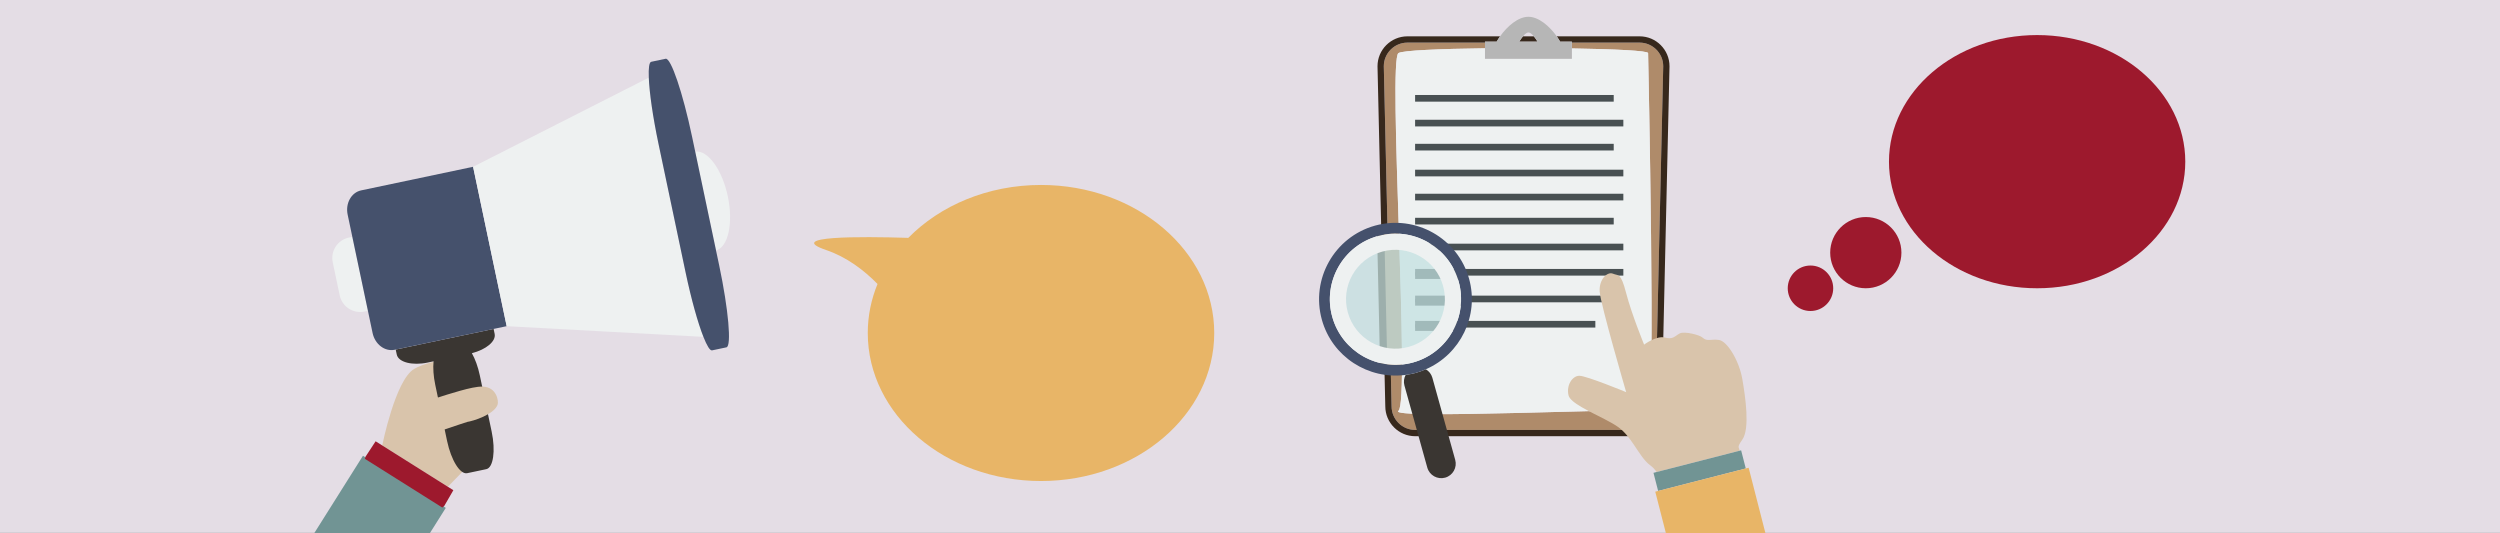 <?xml version="1.0" encoding="utf-8"?>
<!-- Generator: Adobe Illustrator 15.0.0, SVG Export Plug-In  -->
<!DOCTYPE svg PUBLIC "-//W3C//DTD SVG 1.1//EN" "http://www.w3.org/Graphics/SVG/1.1/DTD/svg11.dtd">
<svg version="1.1"
	 xmlns="http://www.w3.org/2000/svg"
	 x="0px" y="0px" width="750px" height="160px" viewBox="0 0.146 750 160"
	 overflow="visible" enable-background="new 0 0.146 750 160" xml:space="preserve">
<rect x="0" y="0.146" width="750" height="160" fill="#808080" stroke="none"/>
<defs>
</defs>
<rect fill-rule="evenodd" clip-rule="evenodd" fill="#E4DDE5" width="750" height="160"/>
<ellipse fill="#9D192D" cx="611.138" cy="48.646" rx="44.446" ry="37.98"/>
<circle fill="#9D192D" cx="559.743" cy="75.941" r="10.684"/>
<circle fill="#9D192D" cx="543.142" cy="86.626" r="6.822"/>
<path fill="#D9C4AB" d="M140.207,140.16c-0.244-0.121-0.518-0.301-0.809-0.521c-2.684-1.91-4.302-4.949-4.397-8.158
	c-0.004-0.049-0.011-0.096-0.015-0.145c-0.006-0.092-0.004-0.195,0.002-0.305c0.016-1.021,0.189-2.057,0.535-3.072l0.289-0.855
	l6.016-20.177c-0.787,0.449-12.148,0.687-17.592,3.906c-5.652,3.337-9.553,22.884-9.553,22.884l0.008,0.078l19.66,12.373"/>
<polygon fill="#9D192D" points="134.352,146.168 114.691,133.795 112.686,132.531 108.984,138.186 132.748,152.848 136.006,147.209 
	"/>
<path fill="#EEF1F1" d="M104.675,71.411c-3.396,0.715-5.567,4.047-4.852,7.442l2.087,9.903c0.716,3.395,4.047,5.567,7.441,4.852
	l1.024-0.216l-4.678-22.197L104.675,71.411z"/>
<path fill="#EEF1F1" d="M218.346,59.05c-1.695-8.047-6.037-13.959-9.785-13.429l6.25,29.665
	C218.456,74.259,220.041,67.097,218.346,59.05z"/>
<path fill="#3A3632" d="M119.027,106.504c0.486,2.307,4.637,3.386,9.271,2.41l1.77-0.373c-0.193,1.959-0.044,4.423,0.508,7.043
	l3.553,16.861c1.217,5.777,3.914,10.102,6.024,9.656l5.732-1.207c2.111-0.445,2.833-5.49,1.616-11.268l-3.553-16.861
	c-0.554-2.628-1.415-4.949-2.387-6.664c4.279-1.083,7.297-3.594,6.835-5.786l-0.314-1.493l-29.37,6.189L119.027,106.504z"/>
<path fill="#45516C" d="M141.932,50.183l-33.584,7.077c-2.953,0.623-4.768,3.879-4.053,7.274l1.403,6.661l4.678,22.197l1.403,6.66
	c0.715,3.395,3.689,5.642,6.643,5.021l0.291-0.061l29.37-6.189L152,97.997l-10.074-47.811L141.932,50.183z"/>
<path fill="#EEF1F1" d="M197.543,43.265c-1.703-8.084-2.729-15.331-2.907-19.829l-52.704,26.747l-0.006,0.003L152,97.997v0.001
	l59.023,3.206c-1.652-4.188-3.639-11.231-5.342-19.315L197.543,43.265z"/>
<path fill="#45516C" d="M214.811,75.286l-6.25-29.665l-0.943-4.479c-2.79-13.24-6.34-23.703-7.931-23.368l-4.317,0.909
	c-0.619,0.131-0.848,1.884-0.733,4.753c0.179,4.498,1.204,11.744,2.907,19.829l8.139,38.624c1.703,8.084,3.689,15.127,5.342,19.315
	c1.053,2.671,1.971,4.183,2.59,4.053l4.315-0.91c1.59-0.335,0.616-11.341-2.174-24.581L214.811,75.286z"/>
<path fill="#D9C4AB" d="M127.83,130.881c0,0,9.854-3.393,13.376-4.492c0.856-0.27-1.634,0.422-1.225,0.365
	c2.104-0.289,8.31-2.311,9.305-5.229c0.343-1.014-0.229-5.221-4.429-5.396c-0.901-0.037-2.002,0.104-3.168,0.342
	c-4.291,0.869-11.982,3.49-11.982,3.49"/>
<path fill="none" d="M458.521,9.876c-0.476,0-1.05,0.472-1.633,1.168h3.264C459.569,10.349,458.997,9.876,458.521,9.876z"/>
<path fill="#AF8B6A" d="M494.433,16.073c0.037,1.922,2.318,108.277,0,107.325s-78.469,2.669-74.902,0
	c3.566-2.668-3.209-105.228,0-107.325c1.23-0.804,12.514-1.273,25.966-1.439v-1.703h-23.26c-3.91,0-7.094,3.184-7.094,7.094
	l2.335,102.009c0,3.909,3.186,7.09,7.094,7.09h64.969c3.908,0,7.094-3.181,7.094-7.09l2.336-102.009c0-3.91-3.185-7.094-7.095-7.094
	h-20.312v1.745C484.331,14.877,494.418,15.352,494.433,16.073z"/>
<path fill="#37281C" d="M491.875,11.045h-23.646h-1.208c0.375,0.526,0.711,1.06,1.02,1.592h3.522v0.293h20.312
	c3.91,0,7.095,3.184,7.095,7.094l-2.336,102.009c0,3.909-3.186,7.09-7.094,7.09h-64.969c-3.908,0-7.094-3.181-7.094-7.09
	l-2.335-102.009c0-3.91,3.184-7.094,7.094-7.094h23.26v-0.293h3.509c0.309-0.533,0.645-1.066,1.02-1.592h-1.209h-26.579
	c-4.953,0-8.981,4.028-8.981,8.979l2.336,102.009c0,4.949,4.027,8.977,8.98,8.977h64.969c4.953,0,8.98-4.027,8.98-8.977
	l2.336-102.009C500.856,15.073,496.829,11.045,491.875,11.045z"/>
<path fill="#37281C" d="M460.152,11.045h-3.264c-0.38,0.454-0.758,1.009-1.121,1.592h5.506
	C460.91,12.054,460.532,11.499,460.152,11.045z"/>
<path fill="#EEF1F1" d="M419.53,123.397c-3.566,2.669,72.584-0.952,74.902,0s0.037-105.402,0-107.325
	c-0.015-0.721-10.102-1.196-22.87-1.397v3.111h-26.066v-3.154c-13.452,0.166-24.735,0.636-25.966,1.439
	C416.321,18.169,423.097,120.729,419.53,123.397z"/>
<path fill="#B6B6B6" d="M445.496,12.637v0.293v1.703v3.154h26.066v-3.111v-1.745v-0.293h-3.522c-0.309-0.533-0.645-1.066-1.02-1.592
	c-2.204-3.094-5.44-5.863-8.499-5.863c-3.057,0-6.293,2.769-8.497,5.863c-0.375,0.526-0.711,1.06-1.02,1.592H445.496z
	 M456.889,11.045c0.583-0.696,1.157-1.168,1.633-1.168s1.048,0.472,1.631,1.168c0.38,0.454,0.758,1.009,1.121,1.592h-5.506
	C456.131,12.054,456.509,11.499,456.889,11.045z"/>
<line fill="#C4C4C2" stroke="#485052" stroke-width="2" stroke-miterlimit="10" x1="424.531" y1="37.073" x2="487.004" y2="37.073"/>
<line fill="#C4C4C2" stroke="#485052" stroke-width="2" stroke-miterlimit="10" x1="484.116" y1="44.289" x2="424.531" y2="44.289"/>
<line fill="#C4C4C2" stroke="#485052" stroke-width="2" stroke-miterlimit="10" x1="424.531" y1="52.057" x2="487.004" y2="52.057"/>
<line fill="#C4C4C2" stroke="#485052" stroke-width="2" stroke-miterlimit="10" x1="424.531" y1="29.642" x2="484.116" y2="29.642"/>
<line fill="#C4C4C2" stroke="#485052" stroke-width="2" stroke-miterlimit="10" x1="424.531" y1="59.267" x2="487.004" y2="59.267"/>
<line fill="#C4C4C2" stroke="#485052" stroke-width="2" stroke-miterlimit="10" x1="484.116" y1="66.483" x2="424.531" y2="66.483"/>
<line fill="#C4C4C2" stroke="#485052" stroke-width="2" stroke-miterlimit="10" x1="424.531" y1="74.251" x2="487.004" y2="74.251"/>
<line fill="#C4C4C2" stroke="#485052" stroke-width="2" stroke-miterlimit="10" x1="424.531" y1="81.829" x2="487.004" y2="81.829"/>
<line fill="#C4C4C2" stroke="#485052" stroke-width="2" stroke-miterlimit="10" x1="424.531" y1="89.837" x2="484.116" y2="89.837"/>
<line fill="#C4C4C2" stroke="#485052" stroke-width="2" stroke-miterlimit="10" x1="424.531" y1="97.416" x2="478.604" y2="97.416"/>
<line fill="#C4C4C2" stroke="#485052" stroke-width="2" stroke-miterlimit="10" x1="424.531" y1="82.83" x2="439.171" y2="82.83"/>
<line fill="#C4C4C2" stroke="#485052" stroke-width="2" stroke-miterlimit="10" x1="424.531" y1="90.838" x2="438.494" y2="90.838"/>
<line fill="#C4C4C2" stroke="#485052" stroke-width="2" stroke-miterlimit="10" x1="424.531" y1="98.417" x2="437.202" y2="98.417"/>
<path fill="#37281C" d="M416.501,69.724h-3.389l0.917,40.089h3.406C417.445,99.458,416.98,84.582,416.501,69.724z"/>
<path fill="none" d="M420.599,109.606h74.786c0.157-10.348,0.081-25.225-0.083-40.09h-75.638
	C420.144,84.374,420.608,99.25,420.599,109.606z"/>
<path fill="none" d="M419.53,123.397c-3.566,2.669,72.584-0.952,74.902,0c0.533,0.219,0.822-5.241,0.952-13.792h-74.786
	C420.591,117.537,420.304,122.818,419.53,123.397z"/>
<path fill="#AF8B6A" d="M418.663,69.516h-3.389l0.917,40.09h3.406C419.607,99.25,419.143,84.374,418.663,69.516z"/>
<path fill="#3A3632" d="M421.696,112.611c-0.504,0.949-0.675,2.074-0.363,3.193l6.855,24.615c0.644,2.312,3.045,3.666,5.354,3.021
	c2.312-0.645,3.665-3.039,3.019-5.352l-6.852-24.617c-0.314-1.119-1.043-1.995-1.963-2.545c-0.949,0.41-1.93,0.787-2.959,1.072
	C423.762,112.285,422.726,112.471,421.696,112.611z"/>
<path fill="#45516C" d="M440.724,83.769c-3.392-12.174-16.057-19.322-28.232-15.932c-12.176,3.391-19.323,16.058-15.931,28.229
	c3.103,11.149,13.979,18.053,25.136,16.545c1.029-0.141,2.065-0.326,3.092-0.612c1.029-0.285,2.01-0.662,2.959-1.072
	C438.08,106.453,443.823,94.915,440.724,83.769z M423.923,108.882c-10.461,2.913-21.334-3.225-24.25-13.684
	c-2.912-10.458,3.227-21.332,13.688-24.242c10.454-2.914,21.331,3.223,24.242,13.68C440.515,95.093,434.376,105.969,423.923,108.882
	z"/>
<path opacity="0.73" fill="#C2E0E0" d="M414.272,74.39c-8.664,2.416-13.73,11.389-11.314,20.052
	c2.412,8.659,11.383,13.727,20.049,11.313c8.656-2.412,13.727-11.389,11.312-20.05C431.907,77.043,422.929,71.979,414.272,74.39z"/>
<path fill="#EEF1F1" d="M413.36,70.957c-10.461,2.91-16.6,13.783-13.688,24.242c2.916,10.459,13.789,16.596,24.25,13.684
	c10.453-2.913,16.592-13.789,13.68-24.245C434.691,74.18,423.814,68.042,413.36,70.957z M422.62,104.206
	c-7.896,2.199-16.069-2.417-18.267-10.307c-2.202-7.894,2.414-16.068,10.309-18.27c7.887-2.197,16.067,2.418,18.265,10.31
	C435.126,93.83,430.507,102.009,422.62,104.206z"/>
<path fill-rule="evenodd" clip-rule="evenodd" fill="#E8B567" d="M312.3,55.633c-15.984,0-30.276,6.171-39.81,15.872
	c-14.439-0.449-37.068-0.584-24.672,3.641c6.172,2.104,11.334,6.011,15.44,10.195c-1.89,4.603-2.929,9.547-2.929,14.702
	c0,24.527,23.267,44.408,51.97,44.408c28.702,0,51.97-19.881,51.97-44.408C364.27,75.515,341.002,55.633,312.3,55.633z"/>
<polygon fill="#719494" points="133.736,152.51 132.973,152.031 132.722,152.434 109.397,137.752 109.647,137.352 108.887,136.875 
	94.24,160.146 128.93,160.146 "/>
<polygon fill="none" points="507.344,144.889 523.733,140.685 521.515,141.253 "/>
<path fill="#D9C4AB" d="M522.686,132.049c2.34-3.274,0.936-12.857,0-18.235c-0.473-2.729-1.615-5.601-2.957-7.817
	c-1.305-2.153-2.798-3.69-4.057-3.871c-2.324-0.336-3.553,0.586-4.908-0.702c-0.865-0.82-5.365-1.925-6.768-1.284
	c-0.943,0.43-1.48,1.165-2.504,1.397c-0.5,0.114-1.107,0.117-1.951-0.113c-2.57-0.701-6.312,2.105-6.312,2.105
	s-3.74-9.119-5.377-15.431c-1.637-6.312-2.338-5.145-3.975-5.846s-4.208,1.637-3.975,5.378c0.234,3.741,7.949,30.159,7.949,30.159
	s-11.924-4.91-14.027-4.91c-2.105,0-3.975,2.806-3.273,5.844c0.526,2.283,6.334,4.832,10.974,7.247
	c1.535,0.799,2.942,1.583,3.988,2.338c1.834,1.324,3.269,3.227,4.575,5.146c1.689,2.482,3.164,4.992,5.01,6.311
	c0.71,0.508,1.34,1.208,1.896,1.984l24.853-6.373C521.861,134.266,520.855,134.611,522.686,132.049z"/>
<polygon fill="#719494" points="521.515,141.253 523.733,140.685 522.338,135.249 521.846,135.375 496.993,141.748 496.043,141.992 
	497.438,147.429 507.344,144.889 "/>
<line fill="none" stroke="#143943" stroke-width="0" stroke-linecap="round" stroke-linejoin="round" x1="507.344" y1="144.889" x2="521.515" y2="141.253"/>
<polygon fill="#E8B567" points="524.593,140.464 523.733,140.685 507.344,144.889 497.438,147.429 496.579,147.649 499.783,160.146 
	529.641,160.146 "/>
</svg>
